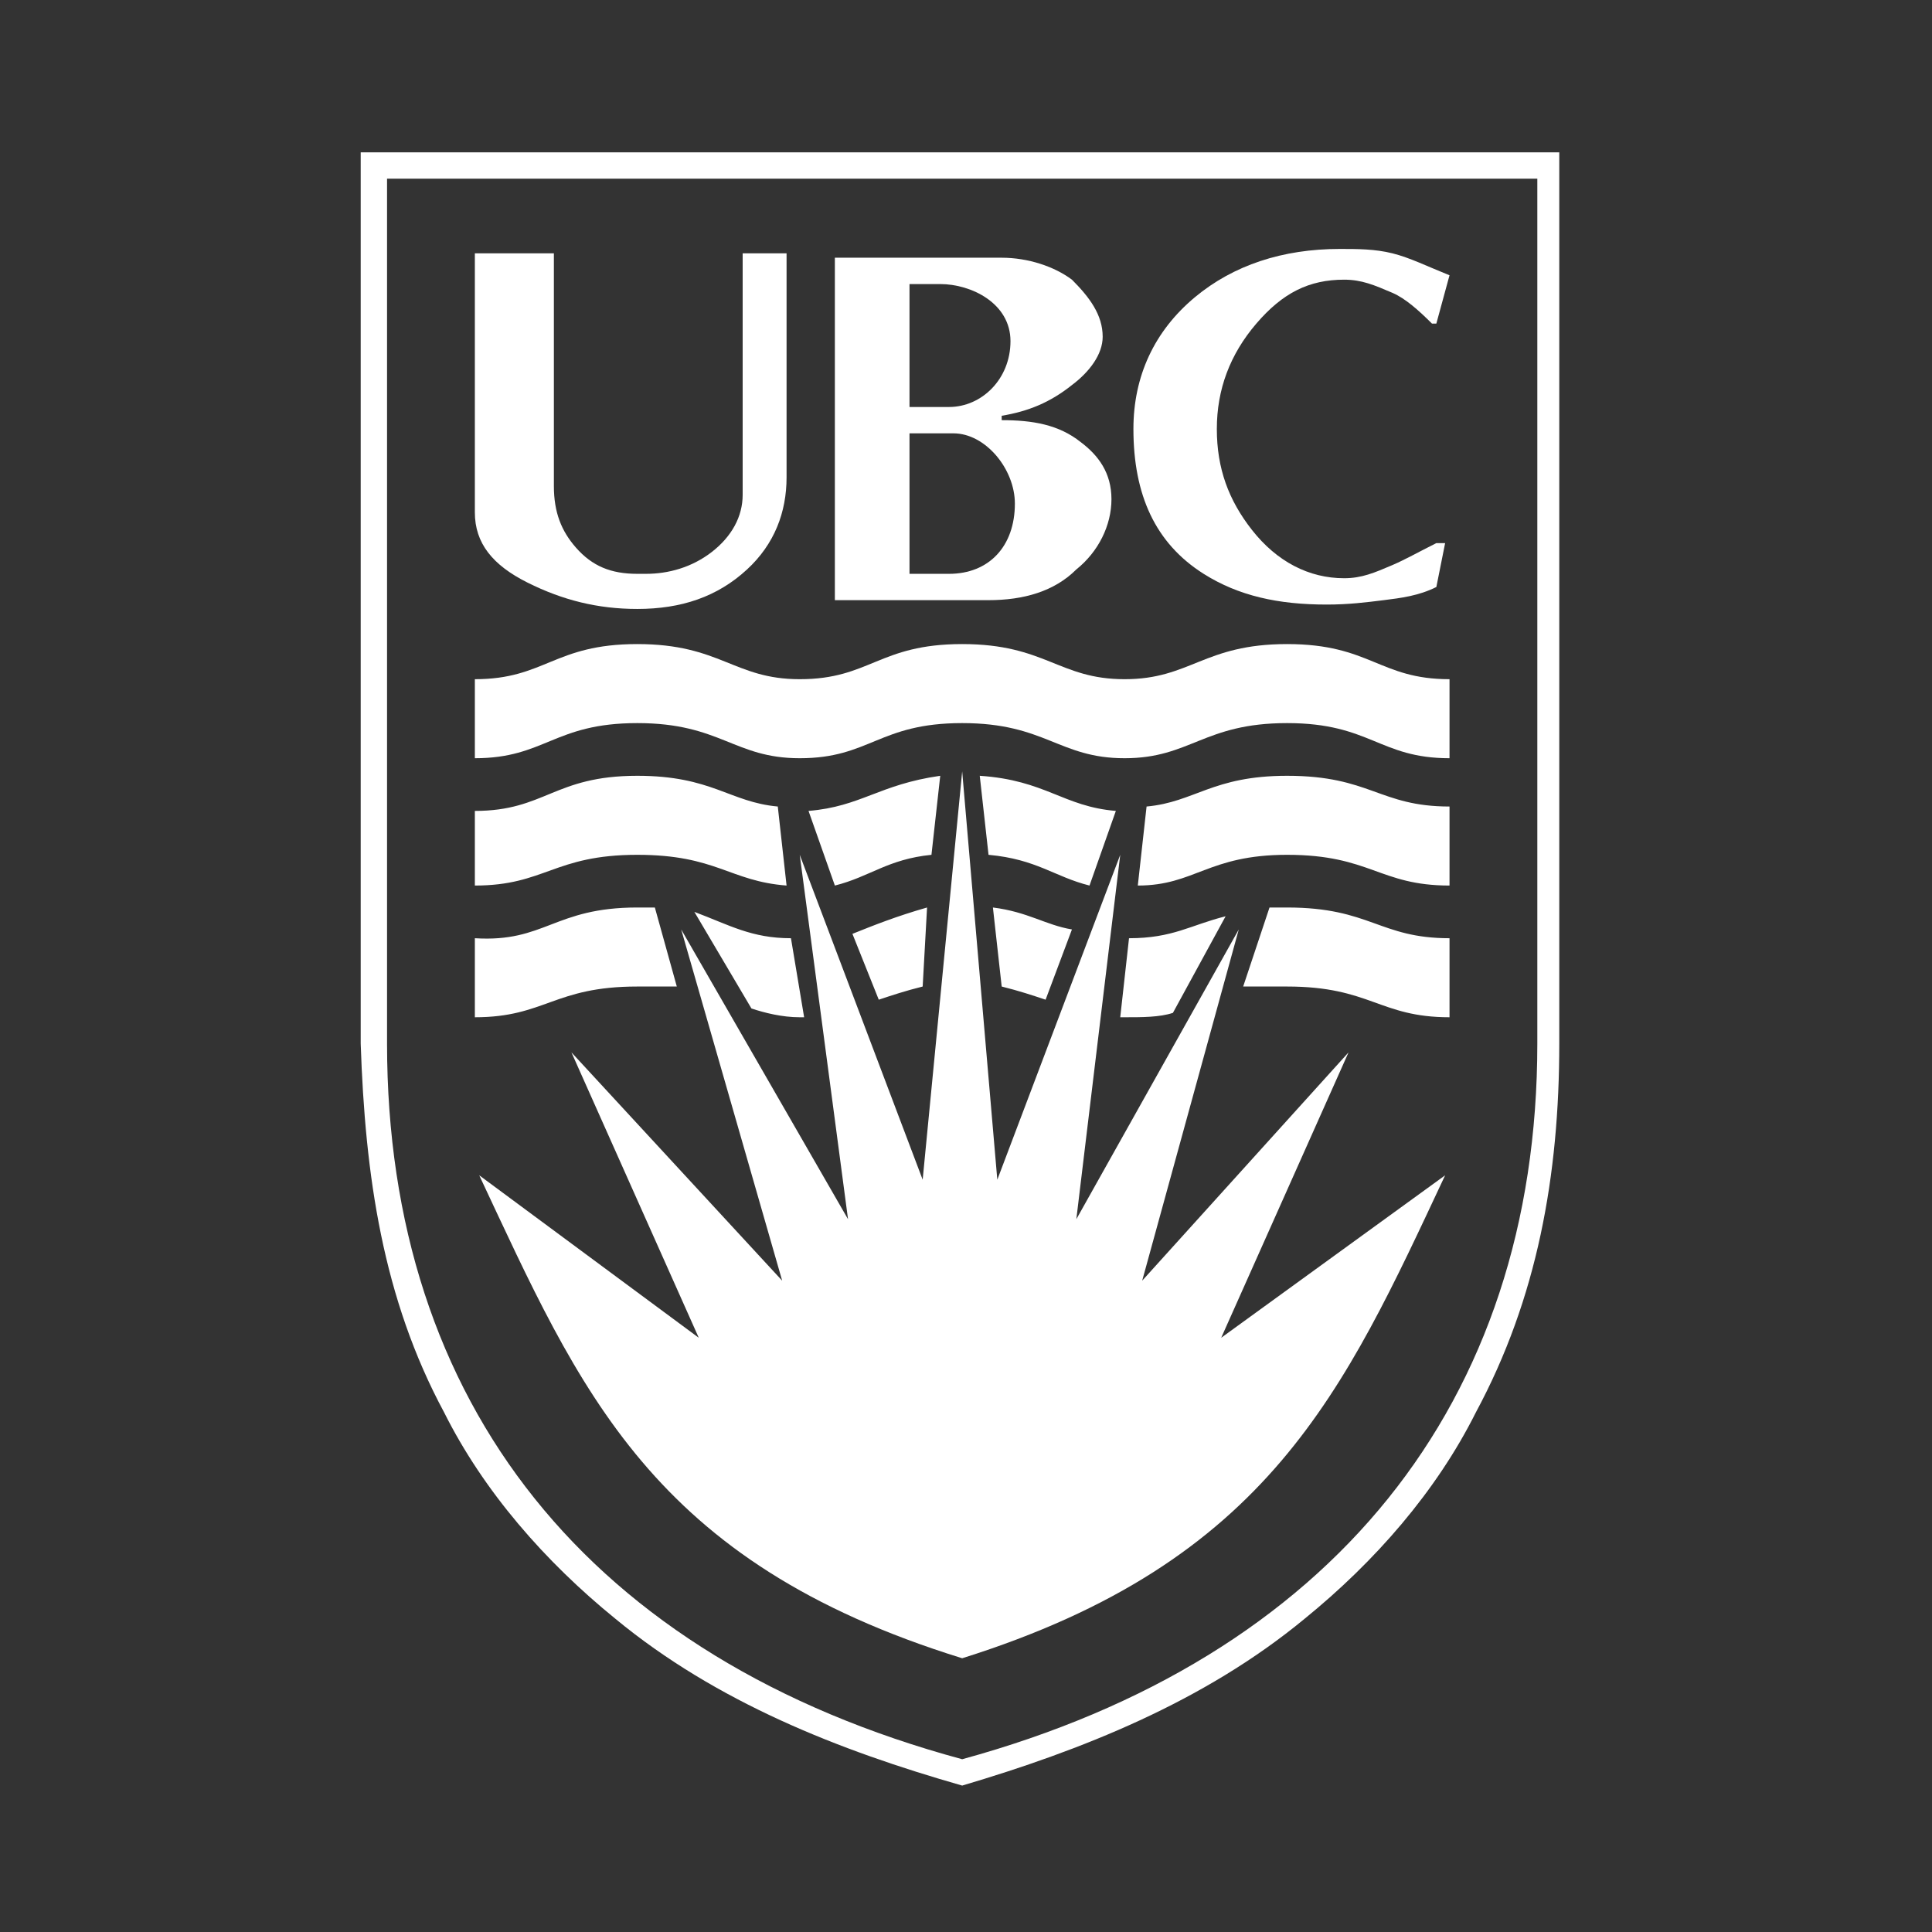 <?xml version="1.0" encoding="UTF-8" standalone="no"?>
<!-- Created with Inkscape (http://www.inkscape.org/) -->

<svg
   version="1.1"
   id="svg1"
   width="258.667"
   height="258.667"
   viewBox="0 0 258.667 258.667"
   sodipodi:docname="ubc-dark.svg"
   inkscape:version="1.3 (0e150ed6c4, 2023-07-21)"
   xmlns:inkscape="http://www.inkscape.org/namespaces/inkscape"
   xmlns:sodipodi="http://sodipodi.sourceforge.net/DTD/sodipodi-0.dtd"
   xmlns="http://www.w3.org/2000/svg"
   xmlns:svg="http://www.w3.org/2000/svg">
  <rect x="0" y="0" width="258.667" height="258.667" fill="#333333" stroke="none"/>
  <defs
     id="defs1" />
  <sodipodi:namedview
     id="namedview1"
     pagecolor="#393939"
     bordercolor="#000000"
     borderopacity="0.25"
     inkscape:showpageshadow="2"
     inkscape:pageopacity="0.0"
     inkscape:pagecheckerboard="0"
     inkscape:deskcolor="#d1d1d1"
     inkscape:zoom="1.5773197"
     inkscape:cx="180.05228"
     inkscape:cy="195.90195"
     inkscape:window-width="1920"
     inkscape:window-height="1044"
     inkscape:window-x="1050"
     inkscape:window-y="117"
     inkscape:window-maximized="1"
     inkscape:current-layer="g1">
    <inkscape:page
       x="0"
       y="0"
       inkscape:label="1"
       id="page1"
       width="258.667"
       height="258.667"
       margin="0"
       bleed="0"
       inkscape:export-filename="ubc-dark.png"
       inkscape:export-xdpi="150"
       inkscape:export-ydpi="150" />
  </sodipodi:namedview>
  <g
     id="g1"
     inkscape:groupmode="layer"
     inkscape:label="1">
    <path
       id="path2"
       d="m 1459.17,1667.75 -13.26,-48.62 h -4.42 c -13.26,13.26 -26.94,25.44 -39.78,30.94 -18.17,7.78 -30.94,13.26 -48.62,13.26 -35.35,0 -61.87,-13.26 -88.39,-44.2 -26.51,-30.93 -39.77,-66.29 -39.77,-106.07 0,-39.77 11.88,-71.76 35.35,-101.65 25.16,-32.03 57.46,-48.62 92.81,-48.62 17.68,0 30.45,5.49 48.62,13.26 12.84,5.5 26.52,13.26 44.2,22.1 4.41,0 8.84,0 8.84,0 l -8.84,-44.2 c -17.68,-8.83 -35.5,-11.06 -53.04,-13.25 -18.08,-2.25 -35.35,-4.42 -57.45,-4.42 -48.62,0 -88.52,8.68 -123.75,30.93 -48.72,30.77 -70.71,79.56 -70.71,145.85 0,53.04 20.99,98.52 61.87,132.59 38.7,32.26 88.39,48.62 145.85,48.62 17.68,0 35.35,0 53.03,-4.42 17.68,-4.42 35.36,-13.26 57.46,-22.1"
       style="fill:#ffffff;fill-opacity:1;fill-rule:evenodd;stroke:none"
       transform="matrix(0.133,0,0,-0.133,0,258.667)" />
    <path
       id="path3"
       d="m 791.805,1464.45 c 0,-35.34 -12.231,-67.4 -39.778,-92.82 -29.925,-27.63 -66.293,-39.77 -110.488,-39.77 -39.777,0 -75.137,8.84 -110.492,26.52 -35.356,17.67 -53.031,39.77 -53.031,70.71 v 260.76 h 79.55 v -234.24 c 0,-26.5 7.551,-45.26 22.098,-61.88 16.461,-18.81 35.356,-26.52 61.875,-26.52 4.418,0 8.84,0 8.84,0 22.098,0 45.949,6.29 66.293,22.1 19.73,15.35 30.937,35.36 30.937,57.46 v 243.08 h 44.196 v -225.4"
       style="fill:#ffffff;fill-opacity:1;fill-rule:evenodd;stroke:none"
       transform="matrix(0.133,0,0,-0.133,0,258.667)" />
    <path
       id="path4"
       d="m 478.016,1181.59 c 70.711,0 79.55,35.36 163.523,35.36 83.973,0 97.231,-35.36 163.524,-35.36 70.714,0 79.554,35.36 163.527,35.36 83.97,0 97.23,-35.36 163.52,-35.36 66.3,0 79.56,35.36 163.53,35.36 83.97,0 92.81,-35.36 163.53,-35.36 v 0 79.55 c -70.72,0 -79.56,35.36 -163.53,35.36 -83.97,0 -97.23,-35.36 -163.53,-35.36 -66.29,0 -79.55,35.36 -163.52,35.36 -83.973,0 -92.813,-35.36 -163.527,-35.36 -66.293,0 -79.551,35.36 -163.524,35.36 -83.973,0 -92.812,-35.36 -163.523,-35.36 v -79.55"
       style="fill:#ffffff;fill-opacity:1;fill-rule:evenodd;stroke:none"
       transform="matrix(0.133,0,0,-0.133,0,258.667)" />
    <path
       id="path5"
       d="m 968.59,275.57 c 309.37,97.231 384.5,269.598 486.16,486.157 L 1229.34,598.199 1357.52,885.477 1149.79,655.656 1247.02,1009.23 1083.5,717.531 1127.7,1084.36 1003.95,757.309 968.59,1168.33 928.813,757.309 805.063,1084.36 853.68,717.531 685.734,1009.23 787.383,655.656 575.246,885.477 703.414,598.199 482.434,761.727 C 584.082,545.168 654.797,372.801 968.59,275.57"
       style="fill:#ffffff;fill-opacity:1;fill-rule:evenodd;stroke:none"
       transform="matrix(0.133,0,0,-0.133,0,258.667)" />
    <path
       id="path6"
       d="m 478.016,920.832 c 70.711,0 79.55,30.938 163.523,30.938 17.676,0 30.938,0 39.777,0 l -22.101,79.55 c -4.418,0 -8.836,0 -17.676,0 -83.973,0 -92.812,-35.351 -163.523,-30.93 z m 278.429,8.84 c 13.262,-4.418 30.938,-8.84 48.618,-8.84 0,0 0,0 4.421,0 l -13.257,79.558 c -39.782,0 -61.875,13.25 -97.231,26.52 z m 128.172,8.84 c 13.258,4.418 26.516,8.84 44.196,13.258 l 4.421,79.55 c -30.937,-8.84 -53.039,-17.68 -75.132,-26.52 z m 123.743,13.258 c 17.68,-4.418 30.94,-8.84 44.2,-13.258 l 26.52,70.718 c -26.52,4.41 -44.2,17.68 -79.553,22.09 z m 119.34,-30.938 h 4.41 c 17.68,0 35.36,0 48.62,4.422 l 53.04,97.226 c -35.36,-8.84 -53.04,-22.09 -97.23,-22.09 z m 123.75,30.938 c 13.25,0 26.51,0 44.19,0 83.97,0 92.81,-30.938 163.53,-30.938 v 0 79.558 c -70.72,0 -79.56,30.93 -163.53,30.93 -8.84,0 -13.26,0 -17.68,0 l -26.51,-79.55"
       style="fill:#ffffff;fill-opacity:1;fill-rule:evenodd;stroke:none"
       transform="matrix(0.133,0,0,-0.133,0,258.667)" />
    <path
       id="path7"
       d="m 478.016,1053.42 c 70.711,0 79.55,30.94 163.523,30.94 79.551,0 92.813,-26.52 150.266,-30.94 l -8.84,79.55 c -48.613,4.42 -66.293,30.94 -141.426,30.94 -83.973,0 -92.812,-35.36 -163.523,-35.36 z m 362.406,0 c 35.355,8.84 53.035,26.52 97.23,30.94 l 8.84,79.55 c -61.875,-8.84 -79.554,-30.94 -132.59,-35.36 z m 154.683,30.94 c 48.615,-4.42 66.295,-22.1 101.655,-30.94 l 26.52,75.13 c -53.04,4.42 -70.72,30.94 -137.01,35.36 z m 150.275,-30.94 c 57.45,0 70.71,30.94 150.26,30.94 83.97,0 92.81,-30.94 163.53,-30.94 v 0 79.55 c -70.72,0 -79.56,30.94 -163.53,30.94 -75.13,0 -92.81,-26.52 -141.43,-30.94 l -8.83,-79.55"
       style="fill:#ffffff;fill-opacity:1;fill-rule:evenodd;stroke:none"
       transform="matrix(0.133,0,0,-0.133,0,258.667)" />
    <path
       id="path8"
       d="m 968.59,147.402 c 119.33,35.356 243.08,83.973 344.73,167.946 70.71,57.453 132.59,128.168 172.36,207.722 61.88,114.91 83.98,238.657 83.98,371.246 V 1791.5 H 363.102 V 894.316 C 367.523,761.727 385.203,637.98 447.078,523.07 486.852,443.516 548.727,372.801 619.441,315.348 721.09,231.375 844.84,182.758 968.59,147.402 Z M 389.621,1764.98 V 894.316 c 0,-362.41 203.301,-618.746 578.969,-720.398 371.25,101.652 578.97,357.988 578.97,720.398 V 1764.98 H 389.621"
       style="fill:#ffffff;fill-opacity:1;fill-rule:evenodd;stroke:none"
       transform="matrix(0.133,0,0,-0.133,0,258.667)" />
    <path
       id="path9"
       d="m 959.75,1508.64 h -44.195 v -141.43 h 39.777 c 40.313,0 66.298,27.77 66.298,70.72 0,34.75 -29.567,70.71 -61.88,70.71 z m 8.84,-167.94 H 840.422 v 344.73 h 167.938 c 26.52,0 53.04,-8.84 70.72,-22.1 17.68,-17.68 30.94,-35.36 30.94,-57.46 0,-17.67 -13.26,-35.35 -30.94,-48.61 -22.1,-17.68 -44.2,-26.52 -70.72,-30.94 v -4.42 c 30.94,0 57.46,-4.42 79.56,-22.1 17.68,-13.26 30.94,-30.93 30.94,-57.45 0,-26.52 -13.26,-53.04 -35.36,-70.72 -22.1,-22.09 -53.04,-30.93 -88.395,-30.93 z m -22.098,318.21 h -30.937 v -123.75 h 39.777 c 32.918,0 61.878,28.08 61.878,66.29 0,38.21 -39.558,57.46 -70.718,57.46"
       style="fill:#ffffff;fill-opacity:1;fill-rule:evenodd;stroke:none"
       transform="matrix(0.133,0,0,-0.133,0,258.667)" />
  </g>
</svg>
